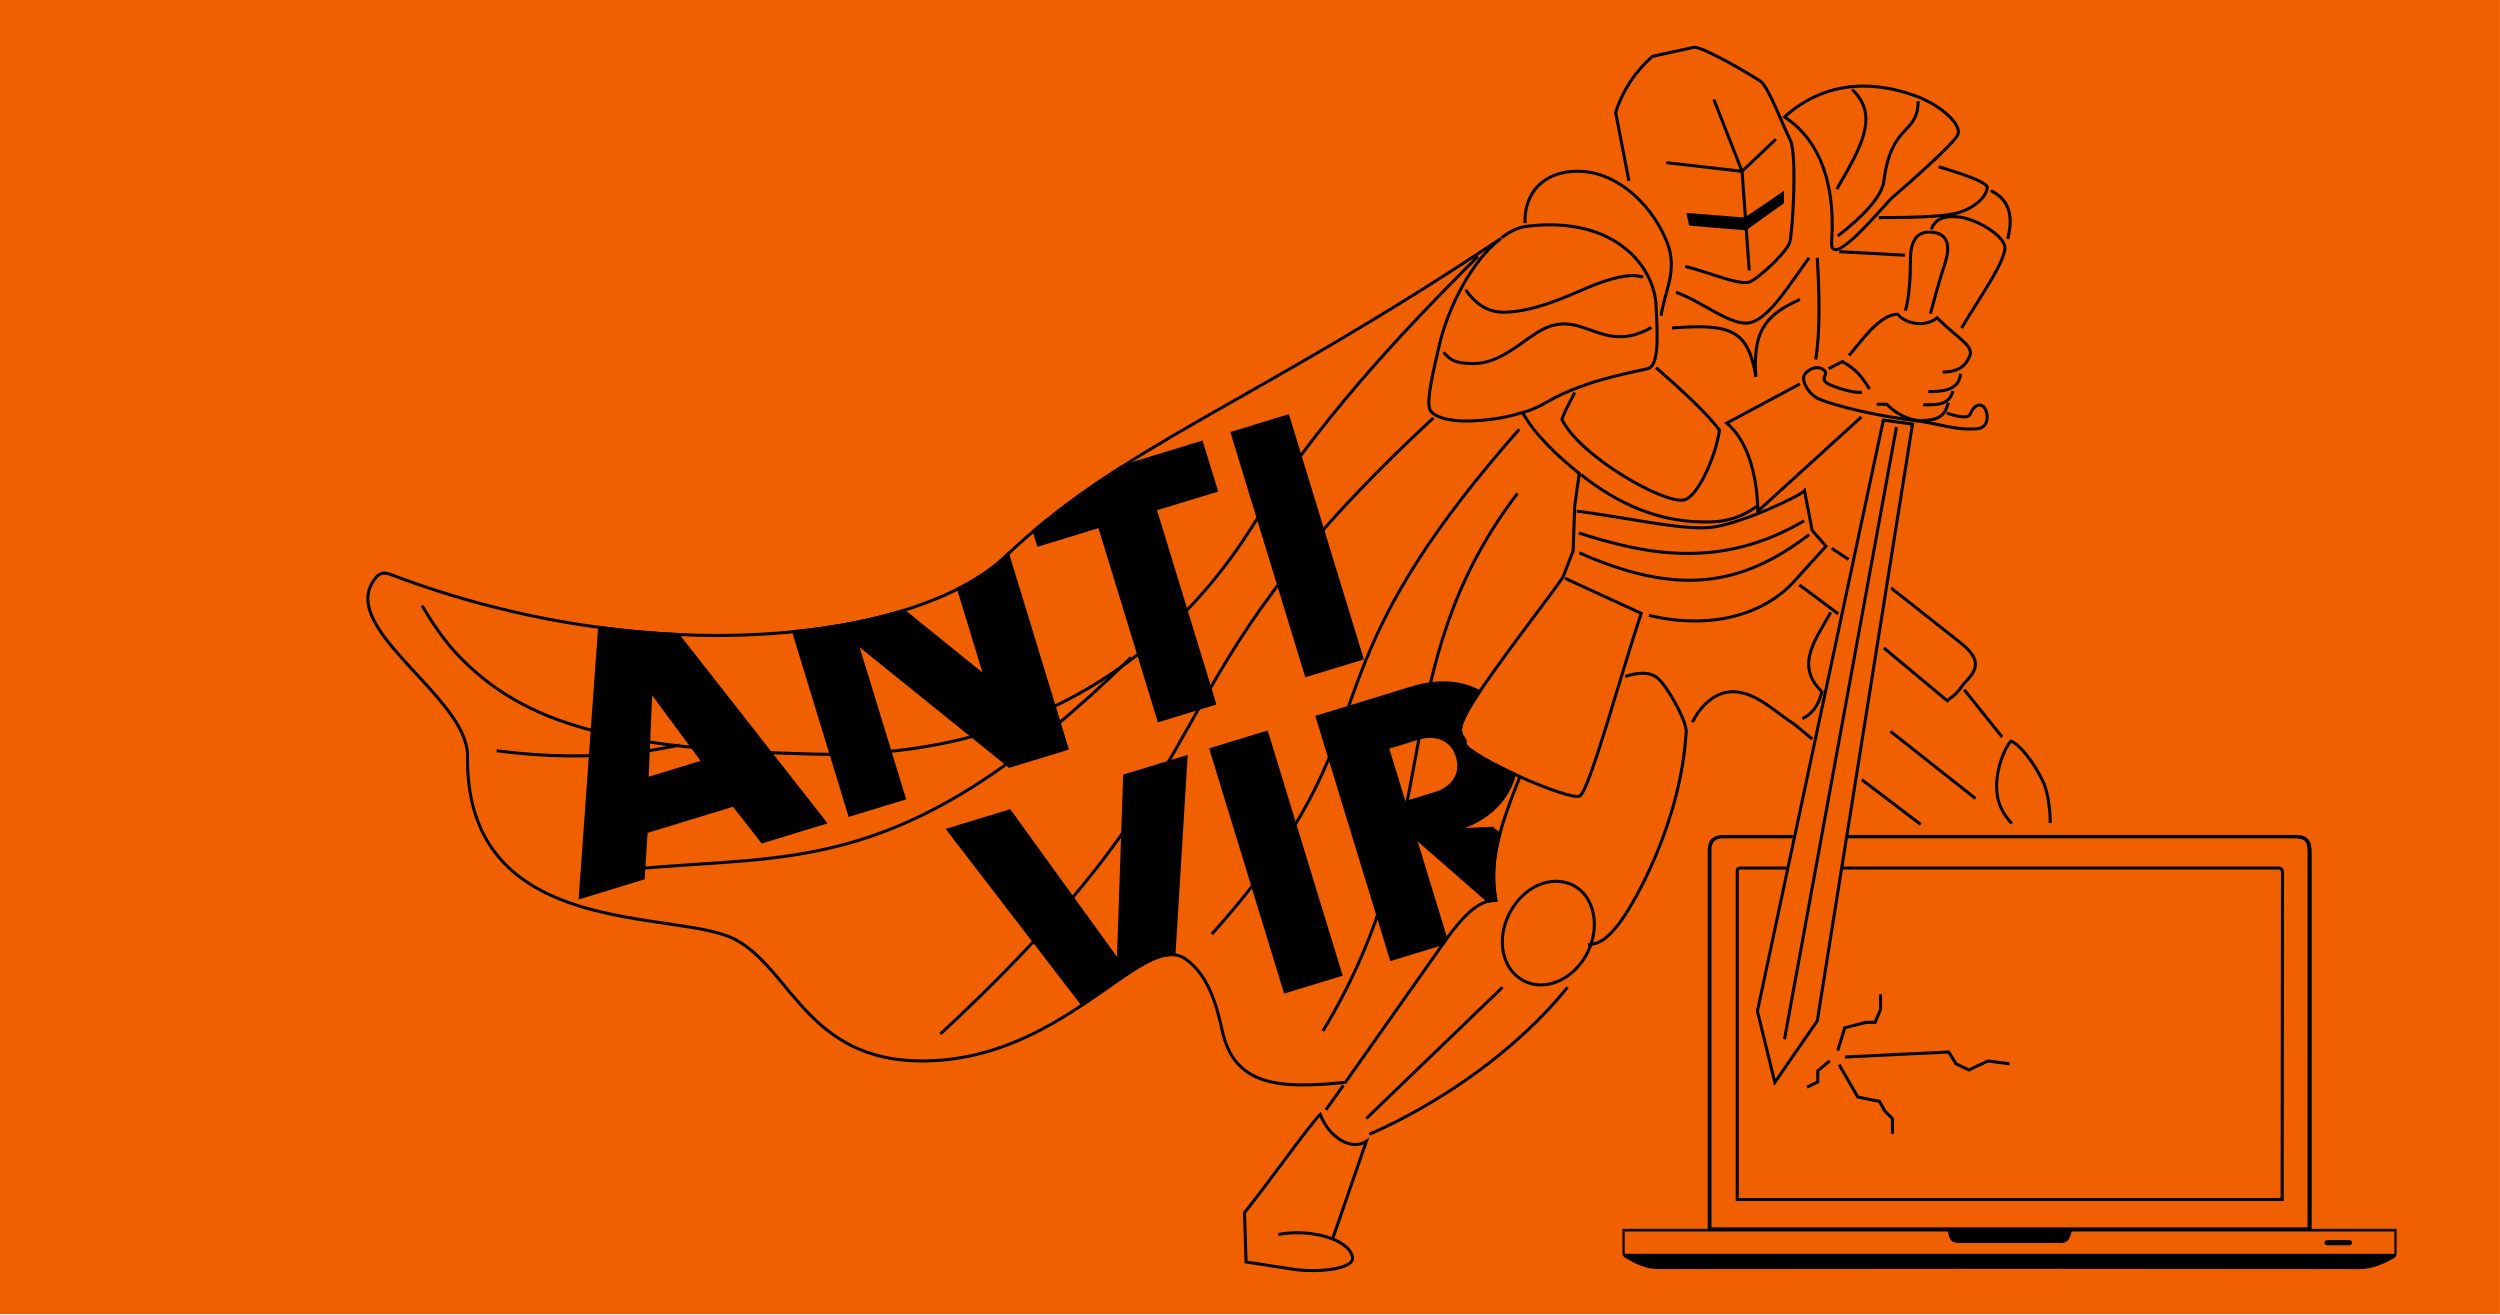 <?xml version="1.0" encoding="UTF-8" standalone="no"?>
<!DOCTYPE svg PUBLIC "-//W3C//DTD SVG 1.1//EN" "http://www.w3.org/Graphics/SVG/1.1/DTD/svg11.dtd">
<svg width="100%" height="100%" viewBox="0 0 2183 1148" version="1.1" xmlns="http://www.w3.org/2000/svg" xmlns:xlink="http://www.w3.org/1999/xlink" xml:space="preserve" xmlns:serif="http://www.serif.com/" style="fill-rule:evenodd;clip-rule:evenodd;stroke-miterlimit:10;">
    <g transform="matrix(1,0,0,1,-12277.6,-1645.3)">
        <g id="Page-12" serif:id="Page 12" transform="matrix(2.667,0,0,2.667,12277.6,1645.3)">
            <rect x="0" y="0" width="818.504" height="430.234" style="fill:none;"/>
            <g id="Layer-1" serif:id="Layer 1">
                <rect x="0" y="0" width="818.504" height="430.234" style="fill:#f05f00;"/>
                <g transform="matrix(1,0,0,1,784.663,286.517)">
                    <path d="M0,115.832L0,123.75C0,124.725 -0.367,125.09 -1.102,125.576C-4.531,127.402 -7.959,128.988 -12.122,128.988C-88.651,128.865 -165.057,128.865 -241.586,128.988C-245.626,128.988 -249.055,127.402 -252.361,125.455C-252.851,125.211 -253.463,124.602 -253.463,123.627L-253.463,115.832L-225.545,115.832L-225.545,-7.918C-225.545,-11.572 -223.831,-13.156 -220.158,-13.156L-33.183,-13.156C-29.387,-13.156 -27.795,-11.572 -27.795,-7.553L-27.795,115.832L0,115.832Z" style="fill-rule:nonzero;"/>
                </g>
                <g transform="matrix(1,0,0,1,559.852,273.97)">
                    <path d="M0,128.379L196.158,128.379L196.158,4.871C196.158,1.096 195.056,0 191.138,0L3.796,0C1.469,0.121 0,1.584 0,4.02L0,128.379Z" style="fill:#f05f00;fill-rule:nonzero;stroke:#000;stroke-width:1px;"/>
                </g>
                <g transform="matrix(1,0,0,1,637.729,410.51)">
                    <path d="M0,-7.307L-105.793,-7.307L-105.793,0L146.199,0L146.199,-7.307L40.529,-7.307C39.672,-3.897 38.938,-3.532 36.122,-3.532L4.652,-3.532C1.224,-3.532 0.734,-4.018 0,-7.307" style="fill:#f05f00;fill-rule:nonzero;"/>
                </g>
                <g transform="matrix(-0.085,0.996,0.996,0.085,661.151,385.64)">
                    <path d="M19.41,-20.867C21.926,-20.283 22.35,-19.509 22.172,-17.435L19.41,14.895C19.243,16.847 18.482,17.15 16.126,17.562L19.41,-20.867Z" style="fill-rule:nonzero;"/>
                </g>
                <g transform="matrix(1,0,0,1,568.791,284.08)">
                    <path d="M0,108.646L178.404,108.646L178.526,1.705C178.526,0.365 177.914,0 176.567,0.121L1.225,0.121C0,0.121 0,0.486 0,1.46L0,108.646Z" style="fill:none;fill-rule:nonzero;stroke:#000;stroke-width:1px;"/>
                </g>
                <g transform="matrix(1,0,0,1,761.031,406.855)">
                    <path d="M0,0.002C0,0.488 0.49,0.854 0.979,0.854L8.081,0.854C8.571,0.854 9.061,0.488 9.061,0.002C9.061,-0.486 8.571,-0.852 8.081,-0.852L0.979,-0.852C0.49,-0.852 0,-0.486 0,0.002" style="fill-rule:nonzero;"/>
                </g>
                <g transform="matrix(1,0,0,1,418.524,377.526)">
                    <path d="M0,26.651C10.392,24.651 23.295,28.149 24.301,34.145C24.971,37.975 12.737,39.307 4.525,37.975L-10.558,35.643L-11.061,19.489C-3.352,9.995 10.894,-10.158 13.742,-12.656C16.591,-5.161 23.798,-0.663 28.826,-3.829L17.933,27.649" style="fill:none;fill-rule:nonzero;stroke:#000;stroke-width:1px;"/>
                </g>
                <g transform="matrix(0.58,-0.814,-0.814,-0.58,438.561,364.014)">
                    <path d="M-2.059,3.997L7.757,3.997" style="fill:none;fill-rule:nonzero;stroke:#000;stroke-width:1px;"/>
                </g>
                <g transform="matrix(-0.663,0.749,0.749,0.663,570.798,290.174)">
                    <path d="M-25.827,-74.477C-29.145,-72.489 -32.531,-69.668 -32.425,-65.769C-32.316,-61.869 -28.736,-51.089 -25.827,-47.843C-2.629,-29.32 28.278,-22.776 36.586,-22.361C44.892,-21.947 45.852,-23.783 48.128,-25.348" style="fill:none;fill-rule:nonzero;stroke:#000;stroke-width:1px;"/>
                </g>
                <g transform="matrix(0.894,0.448,0.448,-0.894,492.916,316.083)">
                    <path d="M7.868,-1.823C15.728,-1.801 22.107,6.047 22.128,15.742C22.074,25.586 15.728,33.398 7.868,33.377C-0.142,33.281 -6.521,25.431 -6.467,15.586C-6.489,5.892 -0.142,-1.92 7.868,-1.823Z" style="fill:none;fill-rule:nonzero;stroke:#000;stroke-width:1px;"/>
                </g>
                <g transform="matrix(-0.803,0.596,0.596,0.803,469.087,385.95)">
                    <path d="M-72.811,-24.066C-47.88,-17.471 -17.172,-18.275 7.955,-24.067" style="fill:none;fill-rule:nonzero;stroke:#000;stroke-width:1px;"/>
                </g>
                <g transform="matrix(0.72,-0.694,-0.694,-0.72,468.502,375.655)">
                    <path d="M-8.669,21.485L53.248,21.485" style="fill:none;fill-rule:nonzero;stroke:#000;stroke-width:1px;"/>
                </g>
                <g transform="matrix(1,0,0,1,554.106,231.963)">
                    <path d="M0,4.498C1.508,1.166 6.2,-5.496 13.239,-5.496C20.948,-5.496 27.651,1.666 33.183,4.998L39.216,9.994" style="fill:none;fill-rule:nonzero;stroke:#000;stroke-width:1px;"/>
                </g>
                <g transform="matrix(1,0,0,1,612.092,118.375)">
                    <path d="M0,8.994C-2.515,4.998 -4.19,2.666 -8.883,0L-13.407,2.332" style="fill:none;fill-rule:nonzero;stroke:#000;stroke-width:1px;"/>
                </g>
                <g transform="matrix(-0.7,0.714,0.714,0.7,562.481,137.301)">
                    <path d="M26.579,-39.649C29.895,-38.512 32.144,-38.186 35.817,-36.463C40.279,-23.408 32.105,7.064 26.579,10.563C22.931,12.856 10.141,8.536 2.188,2.853C0.703,-6.581 2.007,-22.9 2.101,-26.328" style="fill:none;fill-rule:nonzero;stroke:#000;stroke-width:1px;"/>
                </g>
                <g transform="matrix(1,0,0,1,498.801,70.576)">
                    <path d="M0,64.455C2.849,63.621 5.194,62.455 7.541,61.123C20.948,53.295 38.378,50.963 41.06,49.965C44.913,48.465 43.572,34.809 43.405,29.478C42.902,16.988 30.165,0 1.173,3.496C-1.677,3.83 -4.525,5.162 -7.206,7.328" style="fill:none;fill-rule:nonzero;stroke:#000;stroke-width:1px;"/>
                </g>
                <g transform="matrix(1,0,0,1,472.656,104.885)">
                    <path d="M0,10.492C2.179,12.824 3.352,14.156 9.72,14.156C19.104,14.156 26.312,5.996 32.68,2.832C45.752,-3.664 51.953,11.492 68.042,2.332" style="fill:none;fill-rule:nonzero;stroke:#000;stroke-width:1px;"/>
                </g>
                <g transform="matrix(1,0,0,1,479.862,97.056)">
                    <path d="M0,-2.164C3.185,2.332 7.039,5.164 12.402,5.164C23.63,5.164 36.87,-1.832 42.233,-3.83C50.612,-6.994 54.802,-7.328 58.154,-6.328" style="fill:none;fill-rule:nonzero;stroke:#000;stroke-width:1px;"/>
                </g>
                <g transform="matrix(1,0,0,1,543.882,55.585)">
                    <path d="M0,47.801C1.005,39.807 5.53,33.311 2.011,23.983C-2.011,13.324 -12.737,1.166 -26.312,0.5C-36.87,0 -44.914,6.162 -44.579,17.489" style="fill:none;fill-rule:nonzero;stroke:#000;stroke-width:1px;"/>
                </g>
                <g transform="matrix(0.393,0.919,0.919,-0.393,614.121,95.151)">
                    <path d="M16.084,-16.374C13.705,-11.346 7.567,-1.979 9.938,3.568C14.275,4.814 17.523,10.715 16.084,14.976C25.281,18.698 29.249,22.469 31.784,19.927C34.321,17.385 35.083,14.507 33.194,9.665" style="fill:none;fill-rule:nonzero;stroke:#000;stroke-width:1px;"/>
                </g>
                <g transform="matrix(1,0,0,1,616.616,354.379)">
                    <path d="M0,-216.85L-41.227,-23.319L-35.529,0L-21.619,-20.155L9.553,-215.518L0,-216.85Z" style="fill:#f05f00;fill-rule:nonzero;stroke:#000;stroke-width:1px;"/>
                </g>
                <g transform="matrix(0.18,-0.984,-0.984,-0.18,697.857,276.141)">
                    <path d="M-83.496,100.181L120.198,100.181" style="fill:none;fill-rule:nonzero;stroke:#000;stroke-width:1px;"/>
                </g>
                <g transform="matrix(1,0,0,1,637.397,125.039)">
                    <path d="M0,10.158C0,10.158 6.871,12.824 7.709,10.492C8.882,7.326 11.396,6.66 12.569,8.826C13.742,10.992 13.575,14.988 10.055,15.322C2.849,15.988 -3.184,13.49 -9.385,12.824C-21.452,11.324 -36.032,8.158 -42.065,5.494C-45.082,4.162 -48.266,-0.834 -46.255,-2.832C-43.238,-5.83 -40.557,-4.498 -39.886,-3.498C-39.049,-2.332 -40.892,-1.666 -39.886,-0.168C-38.881,1.332 -29.831,3.996 -27.82,3.33" style="fill:none;fill-rule:nonzero;stroke:#000;stroke-width:1px;"/>
                </g>
                <g transform="matrix(0.875,-0.483,-0.483,-0.875,633.43,130.389)">
                    <path d="M-0.751,2.914C3.211,0.727 8.212,-1.655 11.309,2.914" style="fill:none;fill-rule:nonzero;stroke:#000;stroke-width:1px;"/>
                </g>
                <g transform="matrix(0.908,-0.42,-0.42,-0.908,631.013,134.381)">
                    <path d="M-0.425,2.234C3.376,0.474 7.04,-1.587 10.285,2.234" style="fill:none;fill-rule:nonzero;stroke:#000;stroke-width:1px;"/>
                </g>
                <g transform="matrix(1,0,0,1,614.437,137.195)">
                    <path d="M0,-4.83L3.353,-4.83C5.698,-2.164 10.391,0.5 14.413,0.5C19.943,0.5 22.289,-0.832 23.463,-5.33" style="fill:none;fill-rule:nonzero;stroke:#000;stroke-width:1px;"/>
                </g>
                <g transform="matrix(0.941,0.338,0.338,-0.941,619.995,98.367)">
                    <path d="M4.736,-1.861C4.477,2.825 2.427,9.521 0.737,14.222C-1.572,20.648 -0.379,24.262 4.736,25.393C10.852,26.707 11.675,20.455 11.765,16.239C11.822,11.129 12.656,1.871 12.802,-0.023" style="fill:none;fill-rule:nonzero;stroke:#000;stroke-width:1px;"/>
                </g>
                <g transform="matrix(1,0,0,1,589.299,167.342)">
                    <path d="M0,-41.639L-23.965,-28.815C-17.932,-23.817 -14.078,-13.825 -13.742,0L20.111,-30.813" style="fill:none;fill-rule:nonzero;stroke:#000;stroke-width:1px;"/>
                </g>
                <g transform="matrix(1,0,0,1,599.354,235.295)">
                    <path d="M0,-34.811C-4.022,-26.983 -12.234,-17.823 -2.849,-8.829C-4.19,-3.332 -6.871,-1.166 -9.217,0" style="fill:none;fill-rule:nonzero;stroke:#000;stroke-width:1px;"/>
                </g>
                <g transform="matrix(0.802,0.598,0.598,-0.802,593.23,188.627)">
                    <path d="M-1.574,-4.746L14.31,-4.746" style="fill:none;fill-rule:nonzero;stroke:#000;stroke-width:1px;"/>
                </g>
                <g transform="matrix(0.768,0.64,0.64,-0.768,620.039,200.822)">
                    <path d="M4.749,-10.781L31.801,-10.781C31.999,-8.663 32.752,-8.255 32.422,-4.195C32.09,-0.134 34.893,6.973 22.993,6.594L-6.032,5.818" style="fill:none;fill-rule:nonzero;stroke:#000;stroke-width:1px;"/>
                </g>
                <g transform="matrix(0.834,0.552,0.552,-0.834,601.161,178.277)">
                    <path d="M-0.552,-1.832L6.082,-1.832" style="fill:none;fill-rule:nonzero;stroke:#000;stroke-width:1px;"/>
                </g>
                <g transform="matrix(0.997,-0.079,-0.079,-0.997,516.869,183.999)">
                    <path d="M0.436,2.976C30.9,-13.486 51.993,-12.494 75.923,2.976" style="fill:none;fill-rule:nonzero;stroke:#000;stroke-width:1px;"/>
                </g>
                <g transform="matrix(-0.999,0.054,0.054,0.999,517.395,188.812)">
                    <path d="M-74.128,-14.314C-45.633,0.487 -21.163,-6.344 -0.279,-14.314" style="fill:none;fill-rule:nonzero;stroke:#000;stroke-width:1px;"/>
                </g>
                <g transform="matrix(0.796,0.605,0.605,-0.796,615.977,250.943)">
                    <path d="M-2.469,-7.327C5.523,-7.318 13.75,-7.339 21.742,-7.327" style="fill:none;fill-rule:nonzero;stroke:#000;stroke-width:1px;"/>
                </g>
                <g transform="matrix(-0.625,-0.781,-0.781,0.625,651.468,223.865)">
                    <path d="M-16.122,7.745L3.721,7.745" style="fill:none;fill-rule:nonzero;stroke:#000;stroke-width:1px;"/>
                </g>
                <g transform="matrix(0.785,0.62,0.62,-0.785,628.774,233.202)">
                    <path d="M-3.819,-10.992L31.638,-10.992" style="fill:none;fill-rule:nonzero;stroke:#000;stroke-width:1px;"/>
                </g>
                <g transform="matrix(1,0,0,1,642.258,70.407)">
                    <path d="M0,36.975C5.529,27.483 15.251,13.991 14.078,9.995C12.904,5.996 4.524,1.332 -0.67,0.666C-5.866,0 -8.882,1.5 -9.889,4.664" style="fill:none;fill-rule:nonzero;stroke:#000;stroke-width:1px;"/>
                </g>
                <g transform="matrix(-0.33,-0.944,-0.944,0.33,662.914,66.37)">
                    <path d="M-9.362,9.176C-0.499,3.239 4.452,6.3 7.398,9.176" style="fill:none;fill-rule:nonzero;stroke:#000;stroke-width:1px;"/>
                </g>
                <g transform="matrix(-0.999,-0.054,-0.054,0.999,602.251,81.819)">
                    <path d="M-21.468,0.583L0.016,0.583" style="fill:none;fill-rule:nonzero;stroke:#000;stroke-width:1px;"/>
                </g>
                <g transform="matrix(-0.015,1,1,0.015,611.906,101.054)">
                    <path d="M-16.398,-17.158C-4.584,-16.31 7.234,-15.795 16.916,-17.158" style="fill:none;fill-rule:nonzero;stroke:#000;stroke-width:1px;"/>
                </g>
                <g transform="matrix(1,0,0,1,551.759,21.941)">
                    <path d="M0,65.289C7.039,66.955 18.101,71.783 21.284,70.287C24.468,68.787 33.183,60.627 34.188,57.461C35.194,54.297 36.702,28.314 34.356,23.818C32.01,19.32 27.317,6.498 24.636,4.666C21.954,2.832 6.871,-6.16 3.017,-6.494L-10.726,-3.496C-16.424,1.5 -20.446,7.662 -22.792,14.824L-18.435,37.309" style="fill:none;fill-rule:nonzero;stroke:#000;stroke-width:1px;"/>
                </g>
                <g transform="matrix(1,0,0,1,572.708,32.601)">
                    <path d="M0,55.961L-2.347,23.484L-11.564,0" style="fill:none;fill-rule:nonzero;stroke:#000;stroke-width:1px;"/>
                </g>
                <g transform="matrix(1,0,0,1,581.423,56.085)">
                    <path d="M0,-10.492L-11.062,0L-35.864,-2.832" style="fill:none;fill-rule:nonzero;stroke:#000;stroke-width:1px;"/>
                </g>
                <g transform="matrix(1,0,0,1,552.765,68.078)">
                    <path d="M0,2.164L18.603,3.664L30.837,-4.664L30.837,-1.832L18.77,6.828L0.67,5.328L0,2.164Z" style="fill-rule:nonzero;stroke:#000;stroke-width:1px;"/>
                </g>
                <g transform="matrix(1,0,0,1,584.272,73.742)">
                    <path d="M0,-35.479C16.759,-24.487 15.921,-2.168 15.418,5.494C14.748,15.488 33.183,-7.331 35.362,-9.163C37.54,-10.995 54.802,-25.985 56.646,-29.483C58.489,-32.981 50.612,-39.475 43.406,-42.139C36.702,-44.637 17.262,-50.967 0,-35.479Z" style="fill:none;fill-rule:nonzero;stroke:#000;stroke-width:1px;"/>
                </g>
                <g transform="matrix(0.152,-0.988,-0.988,-0.152,623.464,55.034)">
                    <path d="M-10.164,20.794C4.722,14.948 15.846,10.556 22.864,20.794" style="fill:none;fill-rule:nonzero;stroke:#000;stroke-width:1px;"/>
                </g>
                <g transform="matrix(1,0,0,1,601.701,33.101)">
                    <path d="M0,44.137C7.877,38.141 14.412,31.313 15.082,26.315C17.429,6.994 26.312,11.158 26.312,0" style="fill:none;fill-rule:nonzero;stroke:#000;stroke-width:1px;"/>
                </g>
                <g transform="matrix(1,0,0,1,615.108,54.586)">
                    <path d="M0,16.656C8.715,16.656 19.942,16.488 24.971,15.324C30.165,14.158 35.193,10.494 35.528,6.83C35.696,4.498 20.445,0.334 19.607,0" style="fill:none;fill-rule:nonzero;stroke:#000;stroke-width:1px;"/>
                </g>
                <g transform="matrix(1,0,0,1,589.299,123.372)">
                    <path d="M0,-25.316C-12.568,-19.82 -15.251,-13.658 -14.413,0C-16.927,-15.324 -22.457,-17.488 -41.897,-15.99" style="fill:none;fill-rule:nonzero;stroke:#000;stroke-width:1px;"/>
                </g>
                <g transform="matrix(1,0,0,1,548.742,96.058)">
                    <path d="M0,-0.334C8.212,2.332 18.435,11.324 24.636,9.492C30.837,7.66 37.205,-2.998 43.573,-11.658" style="fill:none;fill-rule:nonzero;stroke:#000;stroke-width:1px;"/>
                </g>
                <g transform="matrix(0.901,-0.434,-0.434,-0.901,676.067,263.904)">
                    <path d="M-6.739,-2.897C-4.934,0.855 -3.226,5.948 -2.991,9.531C-2.748,16.991 -4.685,24.949 -6.739,26.86C-11.343,24.639 -18.84,16.787 -19.077,8.955C-19.187,6.791 -18.847,4.408 -18.137,2.404" style="fill:none;fill-rule:nonzero;stroke:#000;stroke-width:1px;"/>
                </g>
                <g transform="matrix(-0.625,0.781,0.781,0.625,416.935,363.722)">
                    <path d="M-209.852,-100.846C-77.125,-120.635 -89.534,-80.338 48.463,-100.846" style="fill:none;fill-rule:nonzero;stroke:#000;stroke-width:1px;"/>
                </g>
                <g transform="matrix(0.922,-0.388,-0.388,-0.922,224.429,314.187)">
                    <path d="M-6.329,34.589C46.779,18.207 75.731,-3.731 172.762,34.589" style="fill:none;fill-rule:nonzero;stroke:#000;stroke-width:1px;"/>
                </g>
                <g transform="matrix(1,-0.031,-0.031,-1,162.588,246.703)">
                    <path d="M0.055,0.915C33.252,-4.6 56.374,0.357 59.913,0.915" style="fill:none;fill-rule:nonzero;stroke:#000;stroke-width:1px;"/>
                </g>
                <g transform="matrix(0.52,-0.854,-0.854,-0.52,491.553,309.139)">
                    <path d="M-46.5,82.693C46.578,65.537 34.355,102.628 147.054,82.693" style="fill:none;fill-rule:nonzero;stroke:#000;stroke-width:1px;"/>
                </g>
                <g transform="matrix(0.34,-0.94,-0.94,-0.34,536.888,309.421)">
                    <path d="M-61.763,88.022C16.319,72.426 55.736,109.855 125.448,88.022" style="fill:none;fill-rule:nonzero;stroke:#000;stroke-width:1px;"/>
                </g>
                <g transform="matrix(1,0,0,1,512.375,261.443)">
                    <path d="M0,-72.117L24.971,-60.625C18.268,-40.638 8.044,-2.664 4.86,-0.832C3.353,0 -5.53,-2.998 -14.413,-6.996" style="fill:none;fill-rule:nonzero;stroke:#000;stroke-width:1px;"/>
                </g>
                <g transform="matrix(1,0,0,1,516.23,199.652)">
                    <path d="M0,-32.311C14.916,-30.479 34.356,-25.983 43.909,-26.981C53.461,-27.981 73.237,-37.309 74.578,-38.973L77.091,-25.983L81.616,-20.819L70.892,-8.995C61.17,1.5 44.076,6.662 23.63,1.832" style="fill:none;fill-rule:nonzero;stroke:#000;stroke-width:1px;"/>
                </g>
                <g transform="matrix(1,0,0,1,517.57,171.671)">
                    <path d="M0,-16.322C11.731,-6.994 25.977,0 43.406,-0.832C50.612,-1.166 55.472,-4.33 57.483,-5.828" style="fill:none;fill-rule:nonzero;stroke:#000;stroke-width:1px;"/>
                </g>
                <g transform="matrix(0.375,0,0,0.375,-4604.09,-616.988)">
                    <path d="M12801.1,2193.13L12784.2,2428.79L12839.1,2412.02L12841.7,2371.47L12918,2348.14L12943.1,2380.22L12997.9,2363.46L12869.2,2199.3C12847.1,2198.27 12824.3,2196.24 12801.1,2193.13ZM13157.4,2129.23C13156.7,2129.85 13156.1,2130.46 13155.4,2131.07C13144.6,2141.42 13130.8,2150.86 13114.4,2159.22L13137.9,2236.24L13066.2,2178.33C13038.1,2187.01 13005.8,2193.34 12970.5,2196.88L13019.4,2356.9L13067.1,2342.32L13025.6,2206.71L13158.9,2314.25L13209.2,2298.86L13157.4,2129.23ZM12845.8,2248.64L12891.4,2310.32L12842.5,2325.26L12845.8,2248.64ZM13257.1,2052.84C13229.7,2070.27 13204.6,2088.15 13180.4,2108.62L13184.2,2121.07L13237.5,2104.76L13289.4,2274.34L13338,2259.49L13286.1,2089.91L13339.5,2073.6L13326.6,2031.58L13257.1,2052.84ZM13466.7,2220.13L13402,2008.53L13353.4,2023.37L13418.1,2234.98L13466.7,2220.13Z" style="fill-rule:nonzero;stroke:#000;stroke-width:2.67px;stroke-miterlimit:4;"/>
                </g>
                <g transform="matrix(0.375,0,0,0.375,-4604.09,-616.988)">
                    <path d="M13302.5,2478.84L13313.1,2306.19L13259.5,2322.59L13254,2484.62L13159.1,2353.3L13105.4,2369.7L13222.8,2522.48C13257.6,2499.27 13283.3,2476.97 13302.5,2478.84ZM13448.2,2496.28L13383.5,2284.68L13334.9,2299.53L13399.6,2511.14L13448.2,2496.28ZM13537.8,2468.89L13538,2468.61C13538.7,2467.57 13539.4,2466.56 13540.1,2465.58L13512.7,2375.86L13577.1,2432.13C13579.4,2431.59 13581.5,2431.4 13583.6,2431.31C13580.1,2412.16 13581.4,2394.72 13586.9,2373.76L13580.5,2368.49L13548,2369.94L13548.3,2369.85C13577.4,2360.95 13594.6,2342.8 13599.8,2321.2C13577,2310.59 13556.3,2298.67 13556.7,2294.51C13557.6,2286.08 13543.3,2290.07 13563.9,2257.65C13565.6,2254.99 13567.4,2252.16 13569.4,2249.21C13553.9,2240.72 13533.7,2238.75 13510.4,2245.86L13427.6,2271.2L13492.3,2482.8L13537.8,2468.89ZM13515.4,2289.96C13530.6,2285.31 13545.1,2290.01 13549.9,2305.51C13554.9,2321.9 13545.4,2333.6 13530.2,2338.24L13503.7,2346.35L13488.9,2298.07L13515.4,2289.96Z" style="fill-rule:nonzero;stroke:#000;stroke-width:2.67px;stroke-miterlimit:4;"/>
                </g>
                <g transform="matrix(1,0,0,1,491.427,356.543)">
                    <path d="M0,-278.473C-9.386,-271.479 -17.263,-255.989 -20.111,-243.83C-22.29,-234.504 -24.469,-225.342 -23.295,-222.512C-22.122,-219.68 -15.418,-218.182 -7.542,-218.848C-2.515,-219.18 2.514,-220.014 7.039,-221.512C11.229,-214.018 18.603,-207.188 25.641,-201.528L24.133,-190.868L23.63,-176.211L20.277,-167.549C15.251,-160.221 -1.342,-139.071 -9.051,-126.912C-16.76,-114.754 -11.396,-116.252 -11.731,-113.088C-11.899,-111.422 -3.018,-106.426 6.2,-102.262C-1.007,-84.276 -3.855,-73.95 -1.677,-61.791C-5.53,-61.623 -9.889,-60.457 -18.771,-47.799L-50.947,-2.164C-72.567,0 -87.482,-0.832 -91.337,-19.487C-93.18,-27.813 -96.029,-37.641 -103.403,-42.637C-116.979,-51.797 -140.943,-12.159 -184.685,-9.327C-226.583,-6.662 -231.61,-38.807 -250.715,-48.965C-269.82,-59.125 -339.203,-48.133 -338.365,-109.09C-338.197,-128.411 -381.604,-151.061 -368.531,-167.217C-367.023,-169.215 -365.347,-169.215 -363.336,-168.383C-278.703,-136.239 -191.221,-146.565 -162.228,-174.379C-124.018,-210.852 -81.616,-224.01 0,-278.473Z" style="fill:none;fill-rule:nonzero;stroke:#000;stroke-width:1px;"/>
                </g>
                <g transform="matrix(-0.6,-0.8,-0.8,0.6,141.308,77.744)">
                    <path d="M-210.494,-270.353C-215.707,-233.149 -222.686,-195.248 -236.779,-158.509C-247.856,-129.685 -263.985,-66.498 -210.494,1.271C-170.804,51.738 -146.014,71.485 -114.556,75.136C-108.811,75.858 -102.102,75.647 -94.593,74.837" style="fill:none;fill-rule:nonzero;stroke:#000;stroke-width:1px;"/>
                </g>
                <g transform="matrix(1,0,0,1,602.126,371.226)">
                    <path d="M0,-22.678L6.142,-12.047L13.228,-10.629L15,-7.442L17.479,-4.961L17.479,0" style="fill:none;fill-rule:nonzero;stroke:#000;stroke-width:1px;stroke-miterlimit:4;"/>
                </g>
                <g transform="matrix(1,0,0,1,604.016,348.683)">
                    <path d="M0,-2.615L34.016,-4.252L36.378,-0.385L40.63,1.637L46.772,-1.306L53.916,-0.385" style="fill:none;fill-rule:nonzero;stroke:#000;stroke-width:1px;stroke-miterlimit:4;"/>
                </g>
                <g transform="matrix(1,0,0,1,601.693,325.517)">
                    <path d="M0,18.463L2.299,10.984L9.207,9.213L12.244,9.213L14.016,4.961L14.016,0" style="fill:none;fill-rule:nonzero;stroke:#000;stroke-width:1px;stroke-miterlimit:4;"/>
                </g>
                <g transform="matrix(1,0,0,1,599.089,355.99)">
                    <path d="M0,-8.709L-3.932,-5.408L-3.932,-1.772L-7.475,0" style="fill:none;fill-rule:nonzero;stroke:#000;stroke-width:1px;stroke-miterlimit:4;"/>
                </g>
            </g>
        </g>
    </g>
</svg>
